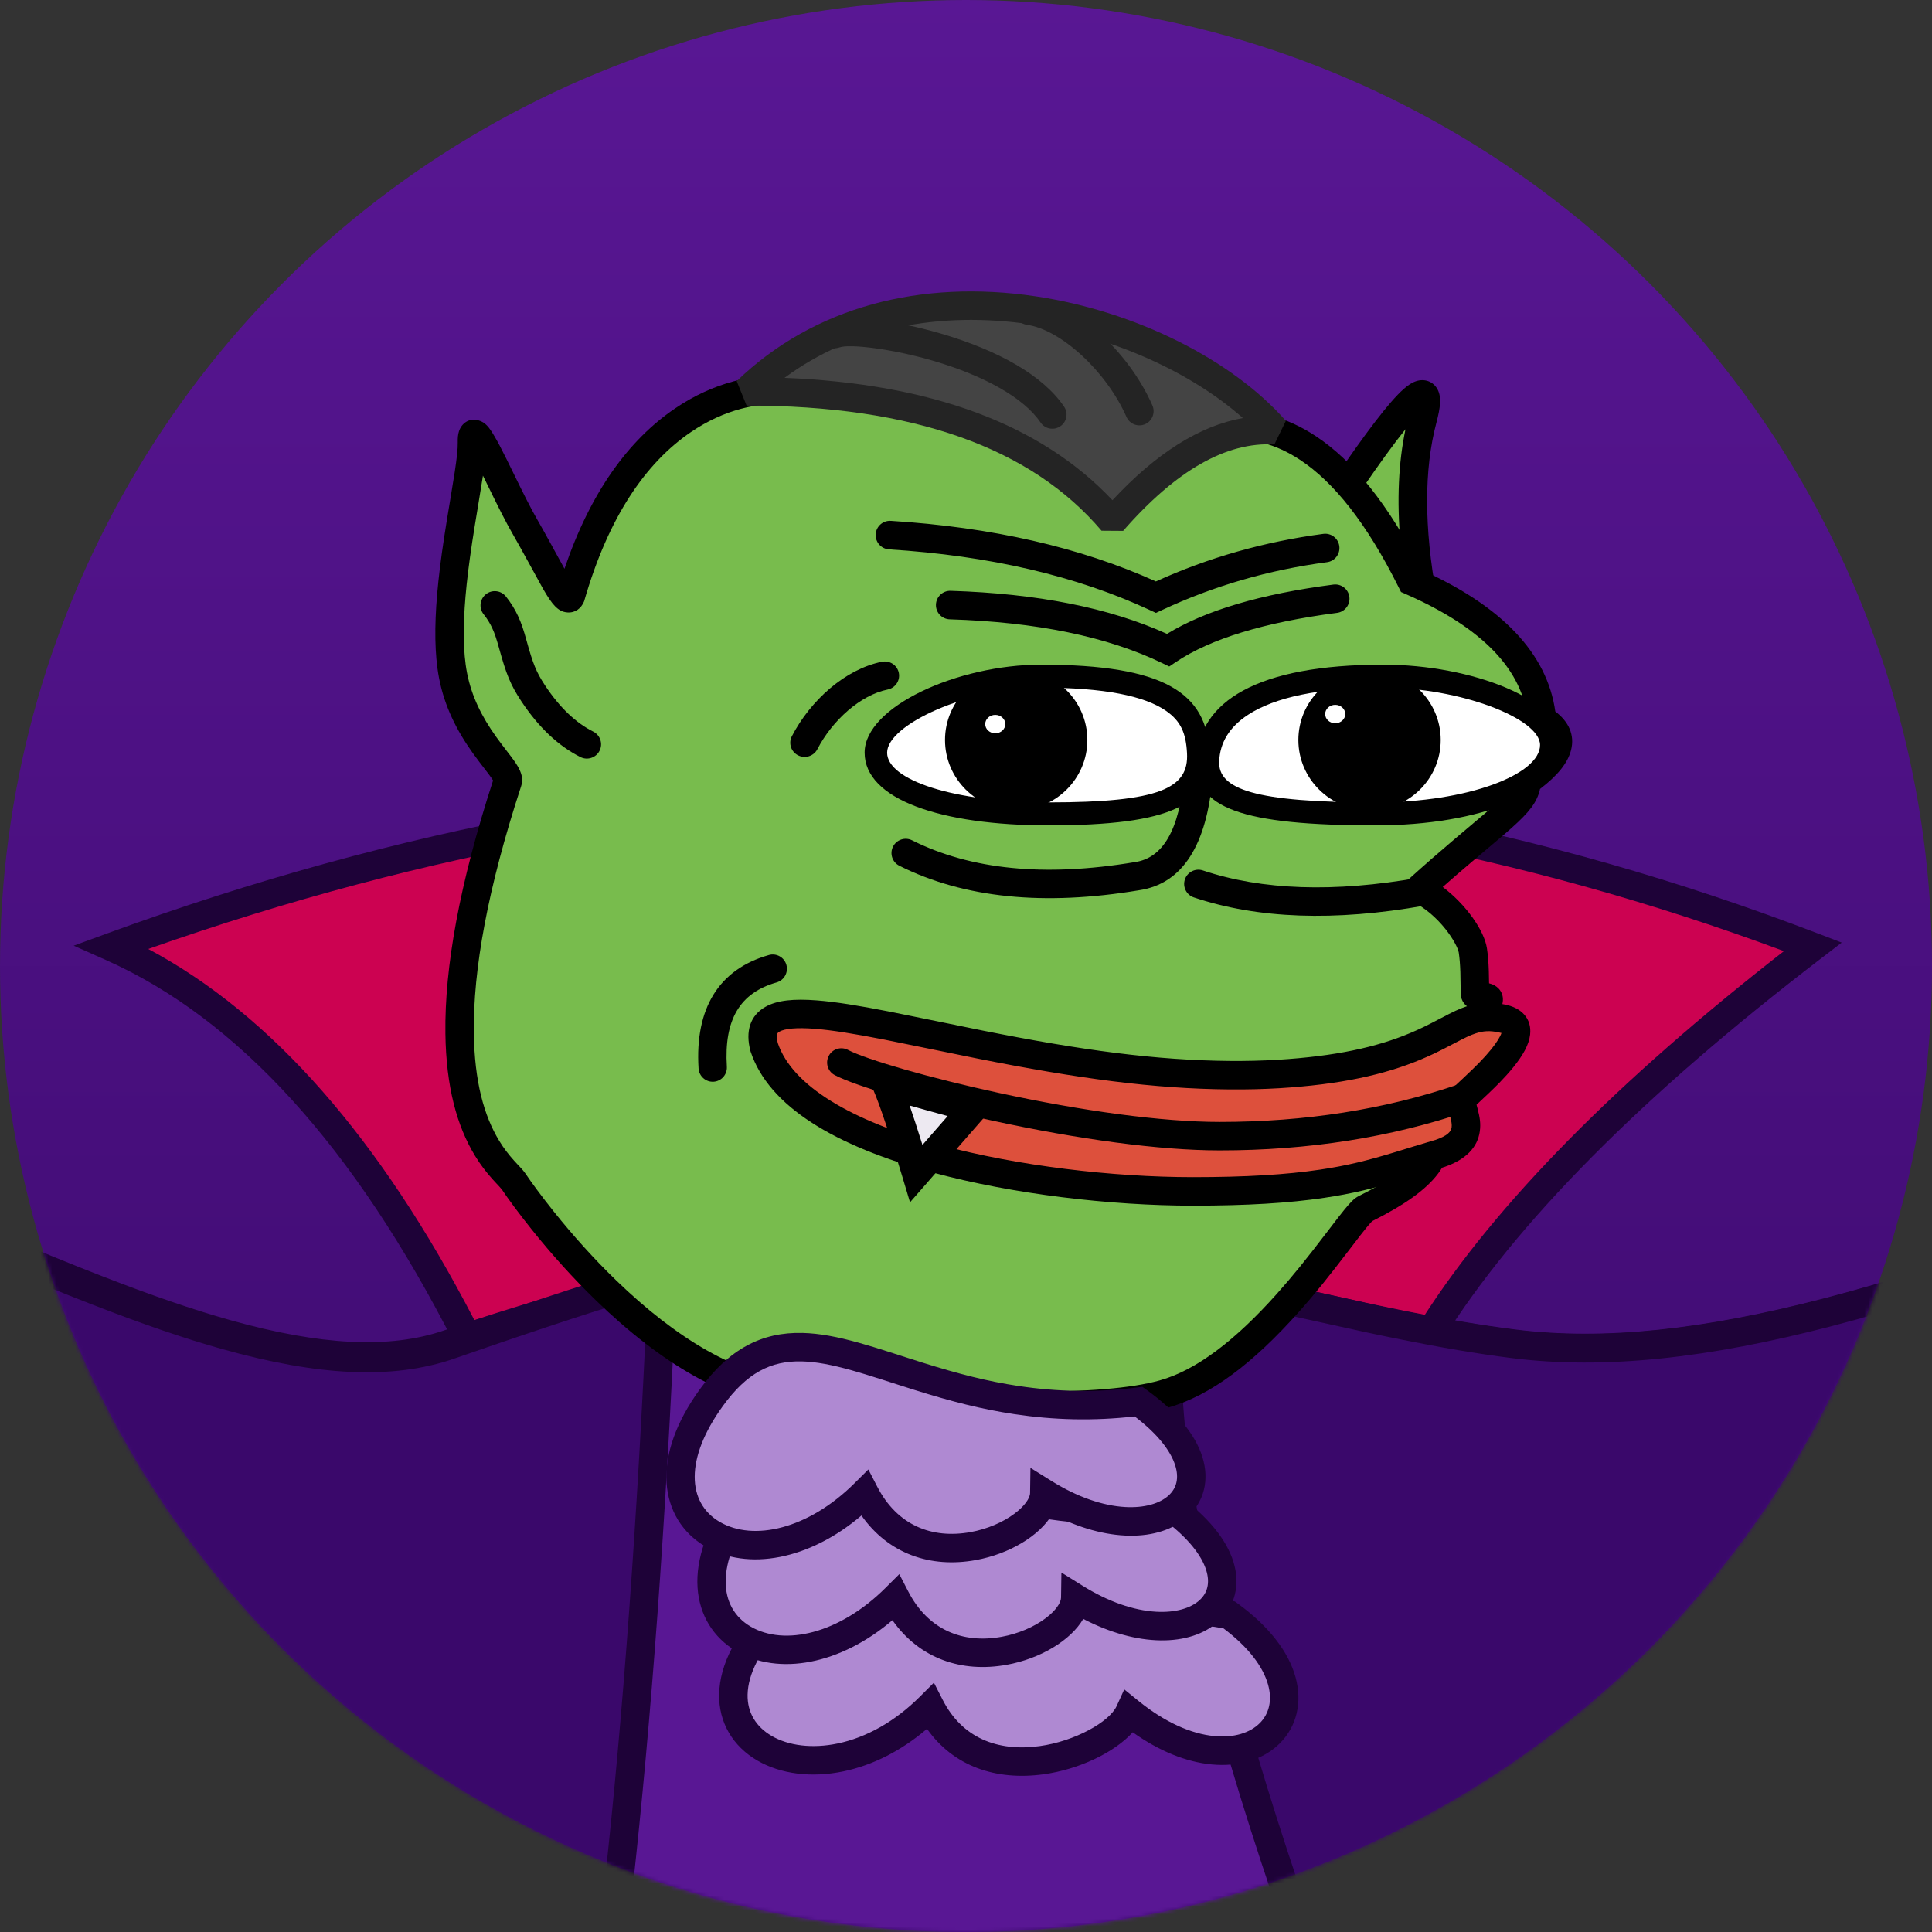 <svg height="500" viewBox="0 0 500 500" width="500" xmlns="http://www.w3.org/2000/svg" xmlns:xlink="http://www.w3.org/1999/xlink"><rect x="0" y="0" width="500" height="500" fill="#333333" stroke="none"/><defs><linearGradient id="a" x1="50%" x2="50%" y1="0%" y2="100%"><stop offset="0" stop-color="#591794"/><stop offset="1" stop-color="#3a086b"/></linearGradient><circle id="b" cx="250" cy="250" r="250"/><mask id="c" fill="#fff"><use fill="#fff" fill-rule="evenodd" xlink:href="#b"/></mask></defs><g fill="none" fill-rule="evenodd"><use fill="url(#a)" xlink:href="#b"/><g mask="url(#c)"><g transform="translate(-480.186 75.205)"><g transform="translate(.089 .216)"><path d="m509.132 169.843c150.198-54.842 296.944-54.858 440.237-.047-46.8 35.814-79.812 69.109-99.035 99.885-107.217-26.149-157.481-27.883-249.168 1.152-26.357-51.766-57.035-85.429-92.033-100.99z" fill="#cc0251" fill-rule="evenodd"/><path d="m507.494 173.025-8.328-3.705 8.561-3.128c151.033-55.177 298.704-55.193 442.845-.028l6.163 2.359-5.241 4.013c-46.481 35.59-79.2 68.608-98.156 98.973l-1.41 2.259-2.586-.631c-57.439-14.017-94.655-19.958-129.551-20.026-36.03-.07-70.796 6.266-117.65 21.112l-2.977.943-1.417-2.785c-26.007-51.107-56.126-84.175-90.253-99.357zm95.392 93.235c46.044-14.393 80.822-20.591 116.919-20.521 35.066.068 72.205 5.915 128.713 19.611 18.917-29.413 50.003-60.932 93.258-94.622-137.895-51.218-278.951-51.408-423.319-.552 31.926 16.971 60.044 49.037 84.429 96.085z" fill="#1e0238" fill-rule="nonzero"/><path d="m596.529 272.516c-75.577 26.221-223.021-114.331-293.216-36.333-46.797 51.998-144.579 198.46-293.347 439.384 87.772-43.332 149.513-64.998 185.225-64.998 79.965 0 141.715 64.998 185.25 64.998 67.235 0 128.98-64.998 185.233-64.998 70.33 0 132.078 64.998 185.242 64.998 52.014 0 112.425-64.998 181.234-64.998 55.036 0 115.445 64.998 181.225 64.998 42.593 0 103.007-64.998 181.242-64.998 34.939 0 90.578 21.666 166.918 64.998-36.831-42.898-280.243-394.108-311.112-439.818-38.676-57.403-174.622 49.832-278.552 36.767-75.024-9.468-139.586-47.166-275.341 0z" fill="#591794" fill-rule="evenodd"/><path d="m539.777 266.251c-9.854-2.759-20.579-6.468-33.222-11.388-9.314-3.624-14.197-5.64-35.127-14.397-6.935-2.902-11.55-4.818-16.259-6.742-16.935-6.919-30.186-11.872-42.792-15.812-15.225-4.758-28.797-7.76-41.31-8.93-29.327-2.742-52.741 4.694-70.584 24.52-47.006 52.232-144.84 198.777-293.742 439.926l-6.742 10.919 11.506-5.681c87.281-43.091 148.628-64.619 183.594-64.619 18.208 0 36.377 3.426 55.36 9.956 15.306 5.265 30.123 12.074 49.21 22.12 4.968 2.615 21.202 11.347 22.286 11.925 8.519 4.538 14.821 7.743 20.779 10.502 15.12 7.001 26.944 10.497 37.614 10.497 16.123 0 32.623-3.562 50.699-10.394 13.881-5.246 26.368-11.275 47.751-22.53-.674.355 8.907-4.697 11.507-6.059 4.33-2.269 7.916-4.121 11.334-5.846 8.334-4.206 15.43-7.526 22.129-10.294 15.867-6.555 29.33-9.877 41.813-9.877 15.889 0 32.153 3.392 49.863 9.928 13.964 5.154 27.042 11.391 47.48 22.148 2.292 1.207 10.157 5.366 11.475 6.061 4.483 2.364 7.964 4.179 11.317 5.893 8.455 4.322 15.512 7.69 22.186 10.521 16.299 6.914 30.046 10.449 42.921 10.449 12.62 0 26.088-3.539 42.05-10.46 6.533-2.833 13.439-6.201 21.714-10.525 3.281-1.714 6.688-3.53 11.074-5.894 1.289-.695 8.984-4.854 11.226-6.061 19.991-10.755 32.782-16.989 46.438-22.141 17.312-6.531 33.207-9.919 48.732-9.919 12.19 0 25.344 3.317 40.852 9.866 6.551 2.766 13.491 6.086 21.642 10.29 3.343 1.725 6.851 3.576 11.087 5.845 2.543 1.362 11.917 6.414 11.257 6.059 20.924 11.257 33.145 17.287 46.731 22.536 17.699 6.838 33.86 10.404 49.655 10.404 10.466 0 22.052-3.501 36.861-10.51 5.831-2.76 11.998-5.965 20.335-10.504 1.061-.578 16.944-9.31 21.803-11.925 18.669-10.043 33.161-16.85 48.128-22.113 18.558-6.525 36.317-9.948 54.113-9.948 34.114 0 89.283 21.483 165.1 64.52l18.379 10.433-13.767-16.036c-16.239-18.915-74.422-99.962-157.57-218.576-60.784-86.711-134.132-192.557-153.284-220.917-11.368-16.872-30.534-21.594-58.413-16.971-11.398 1.89-24.27 5.294-40.327 10.464-6.481 2.087-13.373 4.421-22.066 7.451-4.287 1.494-19.849 6.972-22.985 8.068-24.354 8.514-40.848 13.803-57.602 18.153-30.774 7.99-56.703 10.906-79.751 8.009-8.758-1.105-17.788-2.645-28.225-4.748-7.098-1.43-7.914-1.608-26.938-5.803-19.413-4.281-30.879-6.578-43.966-8.591-16.939-2.606-33.038-4.006-49.599-4.111-39.286-.249-80.695 6.894-128.281 23.428-14.338 4.975-32.364 3.894-55.45-2.57zm754.744 340.43c-18.687 0-37.256 3.579-56.556 10.365-15.394 5.413-30.198 12.366-49.175 22.575-4.895 2.633-20.802 11.379-21.836 11.942-8.225 4.478-14.283 7.627-19.963 10.316-13.911 6.584-24.561 9.802-33.711 9.802-14.793 0-30.088-3.375-47.001-9.909-13.219-5.107-25.228-11.032-45.896-22.151.668.359-8.717-4.698-11.27-6.065-4.267-2.285-7.807-4.154-11.188-5.898-8.306-4.284-15.407-7.681-22.153-10.53-16.339-6.9-30.402-10.446-43.717-10.446-16.497 0-33.245 3.57-51.332 10.393-14.039 5.296-27.069 11.648-47.328 22.546-2.251 1.211-9.948 5.372-11.231 6.063-4.361 2.35-7.742 4.152-10.99 5.849-8.13 4.248-14.886 7.543-21.233 10.295-15.117 6.555-27.666 9.852-39.12 9.852-11.732 0-24.577-3.302-40.044-9.864-6.491-2.754-13.398-6.05-21.71-10.299-3.321-1.698-6.777-3.5-11.234-5.85-1.311-.691-9.179-4.852-11.479-6.063-20.702-10.896-34.017-17.246-48.36-22.54-18.472-6.818-35.572-10.384-52.413-10.384-13.585 0-27.941 3.542-44.626 10.435-6.892 2.848-14.148 6.243-22.635 10.526-3.455 1.744-7.073 3.612-11.434 5.897-2.609 1.367-12.201 6.424-11.519 6.065-21.128 11.121-33.407 17.049-46.924 22.158-17.302 6.54-32.953 9.918-48.095 9.918-9.38 0-20.284-3.224-34.519-9.815-5.809-2.69-12.002-5.839-20.411-10.319-1.058-.563-17.316-9.309-22.319-11.942-19.392-10.206-34.518-17.157-50.245-22.567-19.712-6.781-38.675-10.356-57.756-10.356-34.858 0-93.189 19.933-175.387 59.77 144.871-234.269 240.363-377.035 286.246-428.02 16.153-17.948 37.264-24.653 64.423-22.114 22.136 2.07 46.109 9.562 82.001 24.227 4.685 1.914 9.284 3.824 16.201 6.718 20.998 8.786 25.903 10.81 35.299 14.466 12.85 5 23.791 8.784 33.908 11.617 24.399 6.832 43.824 7.996 59.852 2.436 46.81-16.264 87.389-23.264 125.819-23.021 16.182.103 31.926 1.472 48.525 4.025 12.891 1.983 24.231 4.255 43.5 8.504 19.086 4.209 19.906 4.387 27.069 5.831 10.601 2.136 19.802 3.705 28.759 4.835 24.117 3.032 50.922.017 82.523-8.188 16.995-4.413 33.652-9.754 58.181-18.329 3.147-1.1 18.705-6.577 22.978-8.066 8.642-3.012 15.483-5.329 21.9-7.395 15.742-5.069 28.295-8.388 39.274-10.209 25.34-4.202 41.667-.18 51.101 13.823 19.184 28.407 92.552 134.282 153.359 221.026 69.468 99.099 121.392 171.817 146.332 204.451-68.55-37.573-119.256-56.387-152.443-56.387z" fill="#1e0238" fill-rule="nonzero"/><g fill-rule="evenodd"><path d="m932.236 610.585c55.027 0 115.426 64.982 181.196 64.982 42.586 0 102.99-64.982 181.212-64.982 34.933 0 90.564 21.661 166.891 64.982-36.825-42.888-280.197-394.013-311.062-439.712-38.669-57.389-174.593 49.82-278.507 36.758-25.858-3.263-50.473-9.88-77.19-15.219-50.785-10.149 68.662 353.191 137.459 353.191z" fill="#3a086b"/><path d="m932.357 610.684c22.609 0 46.124 10.979 70.548 23.909 23.726 12.561-112.658-472.541-70.66-235.667 14.937 84.247-37.219 211.758.113 211.758z" fill="#1e0238" opacity=".5"/><path d="m1208.321 633.967c28.49-14.329 54.735-23.434 86.507-23.434 17.007 0 38.915 5.128 65.723 15.383 28.314 10.831-102.49-166.269-203.971-269.028-101.481-102.759 28.623 169.096 51.741 277.078z" fill="#1e0238" opacity=".5"/></g><path d="m932.046 614.065c12.19 0 25.344 3.317 40.852 9.864 6.551 2.766 13.491 6.084 21.642 10.288 3.343 1.724 6.851 3.576 11.088 5.844 2.543 1.362 11.917 6.412 11.258 6.057 20.924 11.255 33.145 17.283 46.732 22.531 17.7 6.836 33.86 10.401 49.656 10.401 10.467 0 22.052-3.501 36.862-10.508 5.831-2.759 11.998-5.964 20.335-10.502 1.061-.578 16.944-9.308 21.804-11.922 18.67-10.041 33.162-16.846 48.129-22.108 18.558-6.524 36.318-9.945 54.114-9.945 34.115 0 89.285 21.479 165.103 64.505l18.38 10.43-13.767-16.032c-16.239-18.911-74.423-99.939-157.573-218.527-60.785-86.691-134.134-192.513-153.287-220.867-11.368-16.869-30.534-21.589-58.414-16.967-11.398 1.89-24.271 5.293-40.328 10.462-6.481 2.086-13.373 4.42-22.067 7.449-4.287 1.494-19.85 6.97-22.985 8.066-24.354 8.512-40.849 13.8-57.603 18.149-30.775 7.988-56.704 10.904-79.753 8.007-8.758-1.105-17.788-2.644-28.225-4.747-7.098-1.43-7.914-1.607-26.938-5.802-9.259-2.041-15.377-3.35-21.777-4.628-4.373-.874-8.221.315-11.039 3.438-2.424 2.686-3.972 6.657-4.816 11.844-1.502 9.222-.816 22.715 1.872 39.808 5.126 32.597 17.403 77.154 33.685 122.561 16.986 47.37 36.903 91.784 56.237 124.427 22.229 37.529 42.778 58.422 60.823 58.422zm362.472-7.365c-18.687 0-37.257 3.578-56.557 10.362-15.395 5.412-30.199 12.363-49.176 22.57-4.895 2.633-20.802 11.377-21.837 11.94-8.225 4.477-14.283 7.626-19.964 10.313-13.911 6.582-24.561 9.8-33.711 9.8-14.794 0-30.088-3.374-47.002-9.906-13.219-5.106-25.229-11.03-45.897-22.146.668.359-8.717-4.697-11.27-6.064-4.267-2.285-7.807-4.153-11.188-5.897-8.306-4.283-15.407-7.679-22.154-10.527-16.339-6.898-30.403-10.444-43.718-10.444-14.392 0-33.568-19.496-54.485-54.81-19.07-32.196-38.802-76.198-55.642-123.16-16.138-45.005-28.297-89.133-33.342-121.22-2.577-16.387-3.228-29.193-1.878-37.48.638-3.915 1.697-6.633 3.015-8.094 1.04-1.152 2.247-1.525 4.126-1.15 6.342 1.267 12.419 2.567 21.634 4.599 19.086 4.208 19.906 4.386 27.07 5.829 10.601 2.135 19.802 3.704 28.76 4.834 24.118 3.031 50.923.017 82.524-8.186 16.995-4.412 33.652-9.752 58.182-18.325 3.147-1.1 18.705-6.575 22.979-8.064 8.643-3.011 15.483-5.328 21.9-7.393 15.743-5.068 28.295-8.387 39.275-10.207 25.341-4.201 41.668-.18 51.102 13.82 19.184 28.401 92.554 134.252 153.362 220.976 69.469 99.076 121.394 171.778 146.335 204.405-68.552-37.564-119.258-56.374-152.445-56.374z" fill="#1e0238" fill-rule="nonzero"/><path d="m651.617 257.988c13.722-7.795-4.613-2.953-55.005 14.528-75.588 26.221-223.052-114.331-293.258-36.333-46.803 51.998-144.6 198.46-293.389 439.384 87.784-43.332 149.535-64.998 185.251-64.998 79.976 0 141.735 64.998 185.276 64.998 67.245 0 128.998-64.998 185.259-64.998 46.893 0 75.515-117.527 85.864-352.581z" fill="#3a086b" fill-rule="evenodd"/><path d="m534.312 378.329c0-191.441-73.524 272.676-36.35 253.774 23.426-11.911 46.03-21.62 67.813-21.62 70.448 0-31.463-40.714-31.463-232.155z" fill="#1e0238" fill-rule="evenodd" opacity=".5"/><path d="m313.179 396.269c41.193-143.759-219.069 240.046-187.448 229.24 29.068-9.934 52.16-14.9 69.277-14.9 18.733 0-11.768-4.06 53.202 9.012 20.741 5.711 23.777-79.592 64.969-223.352z" fill="#1e0238" fill-rule="evenodd" opacity=".5"/><path d="m657.361 258.722c.691-.561 1.204-1.094 1.591-1.789.976-1.754.667-4.064-1.29-5.317-1.965-1.258-4.309-.876-10.665.803-9.284 2.452-26.525 8.052-51.801 16.82-14.339 4.974-32.364 3.894-55.448-2.569-9.853-2.758-20.577-6.467-33.221-11.386-9.314-3.623-14.196-5.638-35.125-14.393-6.935-2.901-11.549-4.817-16.258-6.74-16.934-6.918-30.184-11.87-42.79-15.809-15.224-4.757-28.795-7.758-41.307-8.928-29.325-2.741-52.738 4.693-70.58 24.514-47.003 52.22-144.832 198.729-293.725 439.821l-6.741 10.916 11.505-5.679c87.276-43.081 148.619-64.604 183.584-64.604 18.207 0 36.375 3.425 55.357 9.954 15.305 5.264 30.121 12.071 49.208 22.115 4.967 2.614 21.201 11.345 22.285 11.922 8.519 4.537 14.82 7.741 20.778 10.499 15.119 6.999 26.942 10.495 37.612 10.495 16.122 0 32.621-3.561 50.696-10.392 13.88-5.245 26.367-11.272 47.748-22.524-.674.355 8.907-4.696 11.506-6.057 4.33-2.268 7.916-4.12 11.333-5.844 8.333-4.205 15.429-7.525 22.128-10.292 15.866-6.554 29.328-9.875 41.811-9.875 25.828 0 45.52-30.647 60.203-90.938 14.294-58.696 24.029-146.369 29.235-263.093.996-.612 1.781-1.15 2.374-1.631zm-38.765 262.981c-13.933 57.211-31.991 85.316-53.046 85.316-13.584 0-27.94 3.541-44.623 10.433-6.892 2.847-14.147 6.241-22.634 10.524-3.455 1.744-7.073 3.611-11.433 5.896-2.609 1.367-12.2 6.423-11.518 6.064-21.127 11.119-33.405 17.044-46.922 22.152-17.301 6.538-32.951 9.916-48.092 9.916-9.379 0-20.282-3.223-34.517-9.813-5.808-2.689-12.001-5.838-20.409-10.316-1.058-.563-17.315-9.307-22.317-11.939-19.39-10.204-34.516-17.153-50.242-22.562-19.711-6.779-38.673-10.354-57.753-10.354-34.856 0-93.184 19.929-175.377 59.755 144.863-234.213 240.349-376.945 286.23-427.918 16.152-17.944 37.262-24.647 64.419-22.108 22.135 2.069 46.106 9.56 81.997 24.221 4.685 1.914 9.283 3.823 16.201 6.717 20.997 8.783 25.901 10.807 35.297 14.463 12.85 4.999 23.79 8.782 33.906 11.614 24.397 6.83 43.822 7.994 59.849 2.435 23.999-8.325 40.698-13.772 50.026-16.323-5.184 116.362-14.874 203.664-29.04 261.829z" fill="#1e0238" fill-rule="nonzero"/><path d="m681.452 341.386c41.734-5.443 80.651-5.068 116.752 1.126 31.505 22.885 5.267 50.273-25.774 25.136-4.703 10.3-38.9 23.434-51.614-1.414-29.651 29.638-71.462 7.454-39.364-24.848z" fill="#af89d2" fill-rule="nonzero"/><path d="m698.395 383.003c-8.257 1.723-16.23.717-22.263-2.779-6.388-3.701-10.078-9.895-9.922-17.239.162-7.642 4.426-15.94 12.63-24.196l.888-.893 1.249-.163c42.087-5.489 81.373-5.11 117.851 1.148l.847.145.695.505c8.073 5.864 13.182 12.465 15.015 19.119 1.787 6.487.307 12.685-3.995 17.029-4.189 4.23-10.573 6.221-17.759 5.53-6.547-.63-13.516-3.426-20.383-8.315-4.741 5.219-13.849 9.61-23.122 10.876-12.319 1.683-23.258-2.073-30.121-11.77-6.683 5.715-14.105 9.437-21.609 11.003zm-24.821-19.861c-.097 4.587 2.126 8.319 6.251 10.709 4.379 2.537 10.506 3.31 17.066 1.941 7.381-1.54 14.798-5.642 21.322-12.163l3.578-3.576 2.304 4.504c4.95 9.673 13.992 13.424 25.034 11.916 9.155-1.25 18.095-6.289 19.951-10.354l1.974-4.324 3.694 2.991c6.794 5.502 13.565 8.511 19.588 9.091 5.092.49 9.279-.816 11.819-3.381 2.402-2.426 3.229-5.889 2.127-9.889-1.302-4.727-5.156-9.809-11.56-14.611-35.118-5.926-72.959-6.304-113.528-1.121-6.388 6.687-9.508 12.974-9.62 18.267z" fill="#1e0238" fill-rule="evenodd"/><path d="m672.23 313.345c24.128-33.273 51.326 8.495 110.548 1.062 29.83 21.592 5.703 42.476-24.405 23.716-.162 10.973-33.34 25.486-46.5 0-28.076 27.963-63.771 8.495-39.643-24.778z" fill="#af89d2" fill-rule="nonzero"/><path d="m670.611 351.874c-5.903-3.467-9.528-9.325-9.988-16.45-.477-7.378 2.423-15.686 8.627-24.241 7.542-10.401 15.997-14.821 26.571-14.555 4.331.109 8.959.968 14.776 2.601 2.255.633 4.604 1.353 7.857 2.393.908.291 4.977 1.601 4.269 1.374 1.617.52 2.845.912 4.07 1.296 9.55 2.997 16.92 4.865 24.898 6.066 10.047 1.513 20.079 1.719 30.63.395l1.441-.181 1.177.852c7.666 5.549 12.54 11.482 14.363 17.342 1.837 5.904.443 11.485-3.756 15.343-7.431 6.829-21.228 6.683-35.102-.562-3.268 5.581-11.097 10.289-19.785 11.871-11.705 2.132-22.612-1.594-29.601-11.536-13.493 11.502-29.445 14.453-40.447 7.991zm52.001-48.914c-.018-.006-.037-.012-.057-.018.016.005.032.01.047.015zm-2.303 6.998c.063.02.112.036.149.048-.049-.016-.099-.032-.149-.048zm-4.1-1.319c-3.176-1.016-5.45-1.713-7.603-2.317-5.28-1.481-9.354-2.238-12.971-2.329-8.085-.203-14.269 3.03-20.423 11.515-9.97 13.749-9.236 25.101-.871 30.014 8.767 5.149 22.993 1.885 34.934-10.008l3.564-3.549 2.308 4.469c5.117 9.91 14.022 13.591 24.192 11.738 4.261-.776 8.34-2.529 11.342-4.781 2.61-1.959 3.991-3.994 4.011-5.321l.096-6.52 5.534 3.448c6.642 4.139 13.204 6.366 18.971 6.694 4.962.282 8.956-.881 11.268-3.006 2.061-1.894 2.712-4.499 1.706-7.731-1.215-3.904-4.712-8.307-10.506-12.716-10.705 1.213-20.942.944-31.168-.596-8.417-1.268-16.126-3.221-26.007-6.322-1.247-.391-2.492-.788-4.128-1.315.725.233-3.347-1.079-4.25-1.367z" fill="#1e0238" fill-rule="evenodd"/><g fill-rule="evenodd" transform="translate(-16.466 -39.433)"><path d="m864.476 72.316c3.328-12.659-3.328-6.681-19.967 17.934l19.967 28.484c-3.328-18.286-3.328-33.758 0-46.418z" fill="#78bc4d"/><path d="m868.29 73.457c1.079-4.086 1.343-6.608.36-8.572-1.071-2.141-3.356-2.93-5.524-2.246-1.135.358-2.196 1.071-3.39 2.137-3.648 3.261-9.605 11.046-18.135 23.603l-1.426 2.099 31.198 44.288-3.022-16.525c-3.251-17.778-3.251-32.71-.062-44.784zm-7.987 1.647c-1.821 8.652-2.253 18.406-1.309 29.265l-9.836-13.963c4.548-6.631 8.28-11.748 11.145-15.303z" fill="#000" fill-rule="nonzero"/><path d="m877.527 210.229c-.534-3.568-5.958-11.953-13.903-15.938 19.861-17.93 27.805-21.914 27.805-27.891 9.268-6.641 10.592-11.953 3.972-15.938-1.324-14.61-12.578-26.563-33.763-35.86-21.847-43.829-41.89-39.194-47.849-41.186-49.239-28.431-88.654-31.156-118.245-8.174-5.681 0-36.924 2.839-51.488 53.309-1.24 2.843-5.41-6.897-11.718-17.77-6.308-10.873-14.067-30.897-13.849-22.034.213 8.646-7.883 38.576-5.283 57.946 2.378 17.715 15.564 26.631 14.515 29.836-27.342 83.517-1.525 98.892 1.545 103.466 3.071 4.573 36.449 52.196 72.669 55.039 36.219 2.843 77.502 5.009 95.519 0 25.567-7.108 48.226-45.986 52.198-47.978 15.916-7.982 20.24-13.86 18.11-23.811 2.772-7.314 12.428-20.613 13.849-30.208.206-1.392-3.532-.3-3.551-1.777-.046-3.561 0-7.463-.534-11.031z" fill="#78bc4d"/><g fill="#000"><path d="m869.93 193.57c2.501-2.21 4.981-4.35 7.651-6.616.863-.733 6.812-5.74 8.213-6.946 5.478-4.717 7.813-7.272 8.932-10.403.167-.467.299-.938.395-1.414 4.481-3.422 7.191-6.693 8.035-10.079.971-3.896-.594-7.325-4.083-9.966-2.129-15.051-13.814-27.234-34.526-36.587-8.734-17.208-17.848-28.303-27.4-34.634-3.897-2.583-7.743-4.295-11.687-5.373-1.548-.423-3.063-.737-4.679-.992-.618-.097-1.227-.183-1.942-.276-.289-.037-1.372-.173-1.621-.206-.849-.111-1.399-.201-1.762-.288-49.705-28.595-90.221-31.593-120.984-8.412-2.296.112-5.047.522-8.053 1.324-5.038 1.344-10.149 3.621-15.138 7.007-12.025 8.161-21.91 21.685-28.631 41.498-1.71-3.117-5.358-9.819-6.907-12.489-.866-1.492-1.812-3.254-2.887-5.359-.517-1.012-1.06-2.096-1.67-3.331-.525-1.062-2.913-5.95-3.53-7.193-1.304-2.627-2.262-4.456-3.09-5.859-1.471-2.492-2.375-3.636-4.133-4.159-2.453-.73-4.414.753-5.08 2.799-.276.849-.355 1.794-.325 3.006.036 1.448-.228 3.92-.812 7.741-.343 2.246-1.876 11.452-2.039 12.464-.977 6.049-1.665 10.929-2.164 15.672-.928 8.827-1.071 16.249-.236 22.467.982 7.315 3.632 13.657 7.679 19.803.94 1.427 1.912 2.784 3.07 4.313.436.576 2.122 2.761 2.488 3.25.552.737.925 1.275 1.156 1.665-8.718 26.83-12.569 48.411-12.338 65.493.186 13.741 2.963 23.934 7.666 31.639 1.414 2.316 2.882 4.229 4.594 6.132.29.322.574.63.916.996.06.064.603.643.74.79.407.438.617.684.681.78 1.624 2.418 4.379 6.183 7.74 10.379 5.069 6.328 10.66 12.575 16.659 18.382 16.82 16.283 34.042 26.562 51.037 27.896 21.691 1.703 39.49 2.713 54.813 2.955 19.038.301 33.146-.624 41.977-3.079 11.267-3.132 22.33-11.715 33.819-24.567 4.408-4.93 7.899-9.291 13.377-16.464 2.734-3.58 3.367-4.399 4.293-5.533.552-.676.99-1.181 1.322-1.524.102-.105.186-.188.251-.247 16.442-8.28 22.059-15.337 20.082-26.632.509-1.179 1.227-2.618 2.205-4.44.741-1.379 3.645-6.602 3.839-6.957 1.137-2.07 2.049-3.789 2.879-5.449 2.59-5.178 4.183-9.405 4.744-13.194.33-2.233-.968-3.953-2.799-4.639-.247-.092-.489-.163-.737-.22-.015-1.396-.03-2.184-.062-3.151-.074-2.223-.222-4.112-.487-5.883-.699-4.667-5.461-11.389-11.449-15.898zm4.203 39.689c-.782 1.563-1.652 3.204-2.748 5.199-.172.313-3.101 5.582-3.872 7.017-1.393 2.594-2.339 4.545-2.984 6.249l-.385 1.015.227 1.061c1.714 8.007-1.663 12.477-16.159 19.747-1.165.584-2.145 1.599-3.775 3.595-1 1.225-1.64 2.054-4.441 5.721-5.371 7.032-8.767 11.274-13.015 16.025-10.63 11.891-20.715 19.714-30.301 22.379-14.841 4.126-46.492 3.625-94.241-.123-14.917-1.171-30.786-10.642-46.49-25.845-5.759-5.576-11.148-11.596-16.034-17.695-3.229-4.031-5.862-7.63-7.373-9.88-.347-.517-.738-.974-1.401-1.688-.152-.163-.707-.755-.756-.807-.312-.334-.566-.609-.819-.891-1.428-1.588-2.626-3.149-3.783-5.044-3.995-6.544-6.419-15.445-6.588-27.901-.222-16.371 3.57-37.438 12.244-63.934.515-1.573.21-3.024-.562-4.539-.444-.872-1.046-1.768-1.971-3.003-.405-.54-2.106-2.746-2.51-3.279-1.068-1.411-1.95-2.642-2.791-3.919-3.48-5.285-5.71-10.622-6.531-16.732-.743-5.537-.61-12.422.261-20.717.482-4.585 1.153-9.341 2.11-15.268.157-.97 1.697-10.222 2.049-12.526.019-.123.037-.244.055-.364.928 1.887 2.593 5.295 3.03 6.179.624 1.262 1.181 2.374 1.714 3.418 1.13 2.212 2.135 4.083 3.075 5.705 1.864 3.213 7.072 12.839 7.756 14.022 1.227 2.125 2.139 3.492 3.039 4.418.92.946 1.896 1.569 3.275 1.656 2.035.128 3.497-1.071 4.209-2.702l.096-.22.067-.231c6.227-21.579 15.862-35.584 27.604-43.553 4.286-2.909 8.639-4.849 12.899-5.985 2.954-.788 5.545-1.108 7.445-1.108h1.262l.997-.774c28.22-21.918 66.071-19.302 114.14 8.455l.322.186.352.118c.928.31 1.866.482 3.432.686 4.581.597 5.035.669 7.253 1.275 3.204.876 6.331 2.268 9.56 4.408 8.593 5.696 17.097 16.159 25.474 32.966l.595 1.194 1.221.536c20.076 8.811 30.391 19.766 31.574 32.819l.169 1.86 1.6.963c2.051 1.234 2.516 2.051 2.297 2.926-.399 1.602-2.529 4.005-6.515 6.861l-1.538 1.102v1.892c0 .325-.052.621-.165.939-.53 1.482-2.321 3.442-6.803 7.301-1.363 1.174-7.281 6.155-8.172 6.911-4.001 3.396-7.588 6.52-11.449 10.006l-4 3.611 4.816 2.416c3.145 1.577 6.116 4.127 8.497 7.124 1.937 2.438 3.243 4.93 3.413 6.066.218 1.453.344 3.075.41 5.038.037 1.102.05 1.978.069 4.004.007.727.01 1.077.016 1.491.026 2.022 1.27 3.449 2.922 4.084-.689 2.291-1.816 4.963-3.377 8.083z" fill-rule="nonzero"/><path d="m727.096 98.807c-2.029-.128-3.778 1.421-3.905 3.458-.127 2.038 1.415 3.793 3.445 3.92 26.06 1.638 48.562 6.887 67.52 15.723l1.554.724 1.552-.727c13.378-6.263 27.623-10.397 42.747-12.402 2.016-.267 3.434-2.125 3.168-4.149-.266-2.024-2.116-3.448-4.132-3.181-15.28 2.026-29.732 6.131-43.343 12.315-19.503-8.814-42.376-14.034-68.606-15.683z" fill-rule="nonzero"/><path d="m742.577 116.916c-2.031-.063-3.729 1.537-3.792 3.574-.063 2.037 1.533 3.739 3.564 3.802 22.459.698 40.764 4.482 54.915 11.296l1.894.912 1.746-1.172c8.908-5.978 22.822-10.256 41.698-12.712 2.016-.262 3.437-2.113 3.176-4.134-.262-2.021-2.108-3.446-4.123-3.184-18.762 2.441-33.108 6.662-43.075 12.764-14.874-6.749-33.542-10.448-56.003-11.146z" fill-rule="nonzero"/><path d="m724.796 135.275c-9.48 1.917-18.474 9.956-23.302 19.282-.934 1.804-.212 4.015 1.612 4.939 1.824.924 4.06.21 4.994-1.594 3.884-7.502 11.174-14.019 18.183-15.436 2.008-.406 3.302-2.345 2.892-4.331s-2.371-3.266-4.379-2.86z" fill-rule="nonzero"/><path d="m621.731 122.989c.917 1.147 1.627 2.304 2.213 3.566.662 1.424 1.1 2.755 1.823 5.362 1.792 6.465 2.849 9.25 5.725 13.592 4.442 6.706 9.531 11.54 15.284 14.431 1.82.915 4.038.181 4.952-1.639.915-1.82.181-4.036-1.639-4.951-4.518-2.27-8.673-6.218-12.446-11.914-2.333-3.521-3.169-5.724-4.767-11.489-.824-2.974-1.363-4.608-2.242-6.5-.83-1.786-1.849-3.445-3.139-5.061-1.271-1.591-3.592-1.851-5.184-.58-1.592 1.271-1.852 3.591-.58 5.183z" fill-rule="nonzero"/></g><path d="m689.82 65.515c41.256-39.919 110.658-19.378 136.491 10.077-13.623-.775-27.632 7.105-42.027 23.641-19.021-22.479-50.509-33.718-94.464-33.718z" fill="#444"/><path d="m713.836 53.918c2.596-.952 13.734.383 24.262 3.473 13.09 3.843 23.405 9.53 27.756 15.96 1.133 1.675 3.418 2.12 5.103.992 1.685-1.127 2.132-3.399.998-5.074-5.539-8.186-17.187-14.608-31.774-18.891-11.994-3.521-24.318-4.998-28.89-3.32-1.905.699-2.879 2.801-2.176 4.695.703 1.894 2.817 2.863 4.722 2.164z" fill="#242424" fill-rule="nonzero"/><path d="m762.314 48.075c8.759 1.217 20.546 11.974 25.778 23.832.821 1.862 2.988 2.701 4.839 1.875s2.686-3.005 1.865-4.867c-6.179-14.004-19.916-26.541-31.479-28.147-2.006-.279-3.857 1.131-4.135 3.148-.277 2.018 1.125 3.879 3.131 4.158z" fill="#242424" fill-rule="nonzero"/><path d="m689.78 68.977-2.56-6.336c20.035-19.323 47.728-26.332 77.295-21.95 25.945 3.846 50.9 16.404 64.829 32.235l-2.977 6.112c-12.334-.7-25.385 6.618-39.134 22.362l-5.589-.039c-18.27-21.521-48.8-32.384-91.863-32.384zm94.685 24.485c11.289-12.117 22.536-19.26 33.75-21.259-13.332-11.837-33.706-21.098-54.782-24.223-23.976-3.554-46.385.901-63.836 13.819 38.016 1.515 66.367 12.023 84.867 31.663z" fill="#242424" fill-rule="nonzero"/><path d="m827.175 241.743c43.342-2.628 44.273-17.294 57.738-14.397 11.946 2.057-7.964 18.51-9.955 20.567-1.991 2.057 5.973 10.283-5.973 14.397-17.027 4.886-26.215 9.824-63.918 9.824-37.702 0-101.84-9.977-110.94-37.306-6.5-24.292 65.871 10.845 133.047 6.916z" fill="#dd503c"/><path d="m712.599 242.249c5.627 2.936 22.436 7.808 40.95 11.817 21.962 4.756 43.008 7.667 58.679 7.667 22.925 0 44.268-3.352 64.014-10.063 1.926-.655 2.957-2.747 2.302-4.673-.655-1.926-2.746-2.957-4.672-2.302-18.962 6.445-39.505 9.671-61.643 9.671-15.053 0-35.626-2.845-57.12-7.5-17.881-3.872-34.248-8.616-39.102-11.149-1.803-.941-4.028-.242-4.969 1.562-.941 1.803-.242 4.028 1.562 4.969z" fill="#000" fill-rule="nonzero"/><path d="m878.955 250.921c.617 2.337.847 3.948.583 5.859-.58 4.192-3.62 7.331-9.141 9.232l-.091.031-.092.026c-.175.05-.351.101-.528.152-1.515.439-3.017.891-4.934 1.48-.11.034-3.723 1.15-4.765 1.468-7.891 2.405-13.451 3.762-20.771 4.848-9.04 1.341-19.856 2.017-33.936 2.017-21.403 0-46.705-3.008-67.157-8.53-25.619-6.918-42.589-17.204-47.281-31.29l-.035-.105-.029-.107c-1.361-5.085-.084-9.208 3.915-11.445 3.025-1.692 7.299-2.111 13.273-1.646 4.77.371 10.6 1.298 18.917 2.924 3.953.773 20.222 4.129 24.082 4.897 25.626 5.103 44.847 7.7 63.958 7.848 4.185.032 8.267-.065 12.249-.298l-.008 0c15.048-.912 25.652-3.266 34.331-6.907 2.571-1.078 4.308-1.936 7.864-3.805 3.371-1.771 4.793-2.452 6.681-3.089 3.197-1.078 6.266-1.28 9.789-.533 4.553.812 7.2 3.733 6.721 7.839-.303 2.595-1.82 5.294-4.308 8.378-1.052 1.304-2.268 2.655-3.634 4.061-1.55 1.596-4.46 4.33-5.92 5.681.06.23.145.551.267 1.013zm5.548-19.719-.075-.013-.075-.016c-2.239-.482-3.981-.37-5.961.297-1.386.467-2.596 1.047-5.608 2.63-3.734 1.962-5.62 2.893-8.44 4.076-9.468 3.971-20.883 6.506-36.733 7.466l-.008 0c-4.148.243-8.392.344-12.736.31-19.674-.152-39.295-2.804-65.338-7.99-3.899-.776-20.151-4.128-24.058-4.892-8.058-1.576-13.657-2.466-18.075-2.81-4.634-.36-7.691-.061-9.108.732-.747.418-.94 1.008-.421 2.994 3.73 10.969 18.821 20.092 42.175 26.398 19.791 5.344 44.453 8.276 65.238 8.276 13.741 0 24.204-.654 32.856-1.937 6.908-1.025 12.135-2.3 19.705-4.608 1.027-.313 4.626-1.425 4.748-1.462 1.952-.6 3.49-1.063 5.049-1.514.151-.044.301-.087.45-.13 3.012-1.05 3.99-2.069 4.152-3.24.094-.682-.024-1.509-.408-2.964-.036-.137-.173-.648-.161-.604-.069-.258-.119-.45-.166-.64-.136-.547-.23-1.002-.289-1.459-.221-1.7.054-3.237 1.312-4.536-.103.106 4.799-4.419 6.799-6.478 1.219-1.255 2.288-2.443 3.184-3.553 1.435-1.779 2.336-3.27 2.628-4.188-.174-.052-.386-.101-.635-.144z" fill="#000" fill-rule="nonzero"/><path d="m695.554 211.173c-12.994 3.68-19.167 13.838-18.202 29.34.126 2.03 1.868 3.573 3.89 3.446s3.559-1.876 3.432-3.906c-.761-12.23 3.423-19.116 12.871-21.791 1.95-.552 3.085-2.587 2.535-4.545-.55-1.958-2.577-3.097-4.526-2.545z" fill="#000" fill-rule="nonzero"/><path d="m726.218 244.401c1.733 4.008 4.298 11.663 7.694 22.966 9.274-10.58 14.22-16.231 14.838-16.955-3.033-.429-22.309-6.085-22.532-6.011z" fill="#ede9f1"/><path d="m722.597 246.117c1.663 3.854 4.199 11.441 7.562 22.657l1.917 6.393 4.404-5.035c9.327-10.663 14.258-16.31 14.893-17.057l4.308-5.057-6.603-.937c-.973-.138-4.788-1.136-10.611-2.757-.174-.049-.351-.098-.53-.148-1.799-.502-7.313-.329-7.49-.379-1.135-.318-1.933-.539-2.506-.694-.333-.09-.592-.158-.788-.206-.13-.032-.24-.057-.346-.079-1.088-.22-1.031-.213-1.986.103l-3.804 1.259zm13.345 5.114c.18.05.358.1.534.149 2.053.572 3.829 1.06 5.343 1.466-1.661 1.902-3.838 4.394-6.528 7.471-1.234-3.975-2.337-7.372-3.313-10.197 1.519.427 3.134.88 3.965 1.112z" fill="#000" fill-rule="nonzero"/><g fill="#000" fill-rule="nonzero" transform="translate(727.262 160.72)"><path d="m136.604 30.427c-22.025 3.898-40.683 3.253-55.993-1.865-1.93-.645-4.017.395-4.662 2.324-.645 1.929.396 4.015 2.325 4.66 16.582 5.544 36.459 6.231 59.615 2.133 2.003-.355 3.34-2.265 2.985-4.268-.355-2.003-2.266-3.338-4.27-2.984z"/><path d="m83.114 4.37c.168-2.027-1.339-3.806-3.366-3.974-2.028-.168-3.808 1.338-3.976 3.365-1.203 14.484-5.579 21.615-12.797 22.649l-.085.013c-23.2 3.878-42.354 1.957-57.537-5.657-1.819-.912-4.032-.178-4.945 1.64-.912 1.818-.178 4.031 1.641 4.943 16.7 8.375 37.397 10.454 62.016 6.345 11.357-1.651 17.598-11.843 19.05-29.323z"/></g><g transform="translate(718.16 133.861)"><path d="m3.467 23.682c0-10.108 23.577-20.216 43.224-20.216 37.33 0 40.787 10.99 41.259 20.216.472 9.227-3.929 16.173-39.294 16.173-25.541 0-45.189-6.065-45.189-16.173z" fill="#fff"/><path d="m179.432 21.66c0 10.108-19.572 18.195-44.975 18.195-35.173 0-43.458-4.925-42.989-14.151s7.816-22.238 44.943-22.238c19.54 0 43.021 8.087 43.021 18.195z" fill="#fff"/><ellipse cx="41.391" cy="21.66" fill="#000" fill-rule="nonzero" rx="18.42" ry="18.195"/><ellipse cx="132.84" cy="21.66" fill="#000" fill-rule="nonzero" rx="18.42" ry="18.195"/><ellipse cx="35.973" cy="17.545" fill="#fff" rx="2.6" ry="2.383"/><ellipse cx="123.955" cy="14.946" fill="#fff" rx="2.6" ry="2.383"/><g fill="#000" fill-rule="nonzero"><path d="m2.167 24.94c0-11.916 24.115-22.774 45.597-22.774 32.182 0 42.868 7.397 43.653 22.618.698 13.539-9.649 18.97-41.712 18.97-27.794 0-47.537-6.717-47.537-18.814zm5.821 0c0 7.047 17.122 12.872 41.716 12.872 29.168 0 36.361-3.775 35.9-12.716-.267-5.186-1.587-8.314-5.45-10.989-5.547-3.84-15.898-6-32.389-6-18.617 0-39.776 9.528-39.776 16.833z"/><path d="m182.899 22.96c0 12.357-21.395 20.794-48.452 20.794-34.712 0-47.098-4.463-46.44-16.989.787-14.984 15.512-24.599 48.416-24.599 22.818 0 46.476 9.055 46.476 20.794zm-5.929 0c0-6.897-20.786-14.853-40.547-14.853-16.737 0-28.169 2.552-35.013 7.021-5.015 3.274-7.24 7.339-7.482 11.949-.385 7.322 9.091 10.736 40.519 10.736 24.035 0 42.523-7.291 42.523-14.853z"/></g></g></g><path d="m664.431 286.045c24.128-33.273 51.326 8.495 110.548 1.062 29.83 21.592 5.703 42.476-24.405 23.716-.162 10.973-33.34 25.486-46.5 0-28.076 27.963-63.771 8.495-39.643-24.778z" fill="#af89d2" fill-rule="nonzero"/><path d="m662.595 324.777c-5.903-3.466-9.528-9.323-9.989-16.446-.477-7.376 2.423-15.682 8.627-24.235 7.542-10.398 15.997-14.817 26.571-14.551 4.331.109 8.959.968 14.776 2.6 2.255.633 4.604 1.352 7.857 2.393.908.29 4.977 1.601 4.269 1.373 1.617.52 2.845.911 4.07 1.296 9.55 2.996 16.92 4.863 24.898 6.065 10.047 1.513 20.079 1.719 30.63.395l1.441-.181 1.177.852c7.666 5.547 12.54 11.479 14.363 17.338 1.837 5.902.443 11.482-3.756 15.34-7.431 6.827-21.229 6.681-35.102-.562-3.268 5.58-11.097 10.286-19.785 11.868-11.705 2.131-22.612-1.594-29.601-11.533-13.493 11.499-29.446 14.449-40.448 7.989zm52.002-48.901c-.018-.006-.037-.012-.057-.018.016.005.032.01.047.015zm-2.303 6.996c.063.02.112.036.149.048-.049-.016-.099-.032-.149-.048zm-4.1-1.319c-3.176-1.016-5.45-1.713-7.603-2.317-5.28-1.481-9.354-2.237-12.971-2.328-8.085-.203-14.27 3.029-20.423 11.512-9.97 13.746-9.236 25.095-.871 30.006 8.767 5.148 22.993 1.884 34.934-10.006l3.564-3.549 2.308 4.468c5.117 9.907 14.022 13.587 24.193 11.735 4.261-.776 8.34-2.528 11.342-4.78 2.61-1.958 3.992-3.993 4.011-5.32l.096-6.519 5.534 3.448c6.642 4.138 13.204 6.364 18.971 6.692 4.962.282 8.956-.881 11.268-3.005 2.061-1.894 2.712-4.498 1.706-7.729-1.215-3.903-4.712-8.305-10.506-12.713-10.705 1.213-20.942.944-31.168-.596-8.417-1.267-16.126-3.22-26.007-6.32-1.247-.391-2.492-.788-4.128-1.314.725.233-3.347-1.079-4.25-1.367z" fill="#1e0238" fill-rule="evenodd"/></g><g fill-rule="nonzero"><path d="m673.906 314.211c41.744-5.441 80.671-5.066 116.781 1.125 31.512 22.879 5.268 50.258-25.78 25.129-4.705 10.297-38.909 23.427-51.626-1.413-29.659 29.63-71.479 7.452-39.374-24.841z"/><path d="m690.854 355.816c-8.259 1.722-16.234.717-22.268-2.778-6.389-3.7-10.081-9.892-9.925-17.234.162-7.64 4.428-15.936 12.633-24.189l.888-.893 1.249-.163c42.097-5.487 81.393-5.109 117.88 1.147l.847.145.695.505c8.075 5.862 13.186 12.462 15.019 19.113 1.787 6.485.307 12.681-3.996 17.024-4.19 4.229-10.575 6.22-17.763 5.528-6.548-.63-13.519-3.425-20.388-8.312-4.742 5.217-13.852 9.607-23.128 10.873-12.322 1.682-23.263-2.072-30.129-11.767-6.685 5.714-14.109 9.434-21.614 11zm-24.827-19.855c-.097 4.586 2.127 8.317 6.252 10.705 4.38 2.537 10.509 3.309 17.07 1.941 7.382-1.54 14.802-5.64 21.327-12.16l3.579-3.575 2.305 4.502c4.951 9.67 13.995 13.42 25.04 11.912 9.157-1.25 18.099-6.287 19.956-10.351l1.975-4.322 3.695 2.99c6.796 5.5 13.568 8.509 19.593 9.089 5.093.49 9.282-.816 11.822-3.38 2.403-2.425 3.23-5.887 2.128-9.886-1.302-4.726-5.157-9.806-11.563-14.607-35.127-5.925-72.976-6.302-113.556-1.12-6.39 6.685-9.511 12.97-9.623 18.262z"/><path d="m664.683 286.179c24.133-33.263 51.338 8.493 110.575 1.062 29.838 21.586 5.704 42.464-24.41 23.709-.162 10.97-33.348 25.478-46.512 0-28.083 27.955-63.786 8.493-39.653-24.77z"/><path d="m663.062 324.696c-5.904-3.466-9.53-9.323-9.991-16.445-.477-7.375 2.424-15.682 8.629-24.234 7.544-10.398 16.001-14.817 26.577-14.551 4.332.109 8.962.968 14.78 2.6 2.256.633 4.605 1.352 7.859 2.393.908.29 4.978 1.601 4.27 1.373 1.618.52 2.845.911 4.071 1.296 9.552 2.996 16.924 4.863 24.904 6.064 10.05 1.513 20.083 1.718 30.638.394l1.442-.181 1.177.852c7.668 5.547 12.543 11.479 14.366 17.337 1.837 5.902.443 11.481-3.757 15.339-7.433 6.827-21.234 6.681-35.11-.562-3.268 5.58-11.1 10.286-19.79 11.868-11.708 2.131-22.617-1.594-29.608-11.533-13.496 11.499-29.452 14.448-40.457 7.989zm52.014-48.899c-.018-.006-.037-.012-.057-.018.016.005.032.01.047.015zm-2.303 6.996c.063.02.112.036.149.048-.049-.016-.099-.032-.149-.048zm-4.101-1.319c-3.177-1.016-5.451-1.712-7.605-2.316-5.281-1.481-9.356-2.237-12.974-2.328-8.087-.203-14.273 3.029-20.428 11.512-9.973 13.745-9.239 25.094-.871 30.005 8.769 5.147 22.998 1.884 34.942-10.006l3.565-3.548 2.308 4.468c5.118 9.907 14.026 13.587 24.198 11.735 4.262-.776 8.342-2.528 11.345-4.78 2.611-1.958 3.992-3.992 4.012-5.32l.096-6.518 5.536 3.447c6.644 4.138 13.207 6.364 18.976 6.692 4.963.282 8.958-.881 11.271-3.005 2.062-1.894 2.712-4.497 1.707-7.728-1.215-3.903-4.713-8.305-10.509-12.712-10.708 1.212-20.947.944-31.176-.596-8.419-1.267-16.13-3.22-26.013-6.32-1.247-.391-2.492-.788-4.129-1.314.725.233-3.348-1.079-4.251-1.367z"/></g></g></g></g></svg>